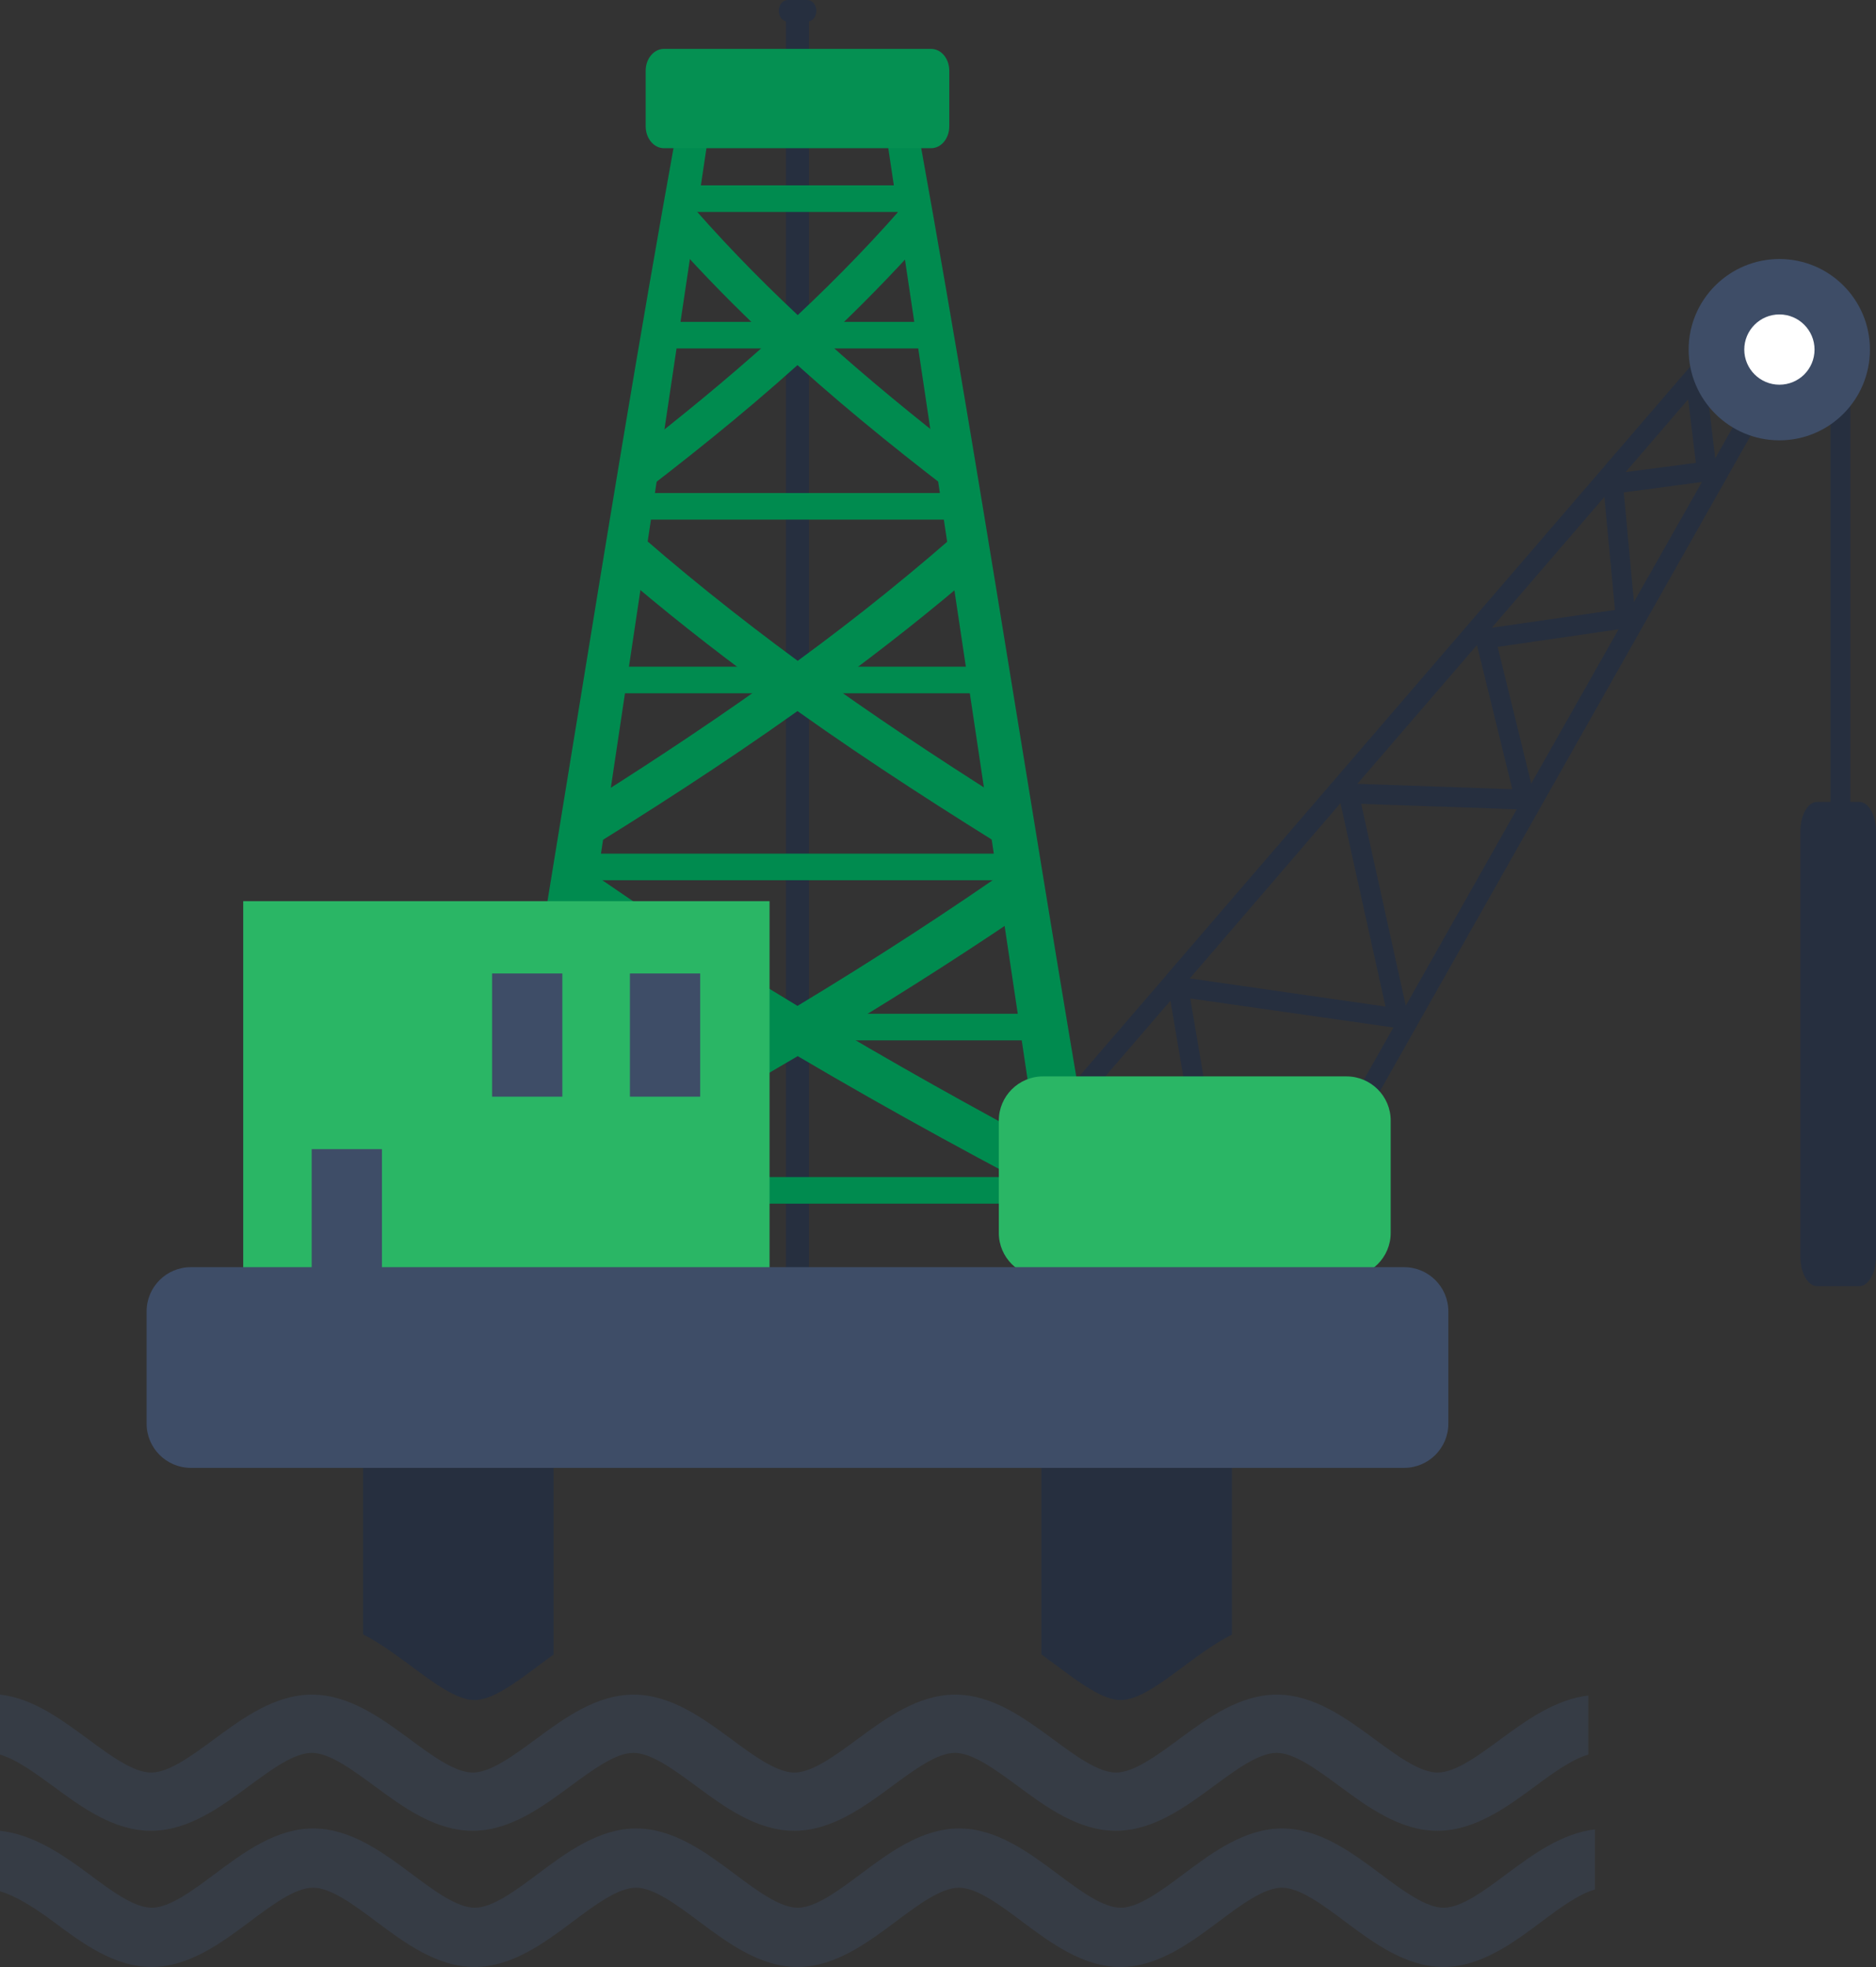 <svg width="124" height="130" viewBox="0 0 124 130" fill="none" xmlns="http://www.w3.org/2000/svg">
    <rect x="0" y="0" width="124" height="130" fill="#333333" stroke="none"/>
    <path d="M122.901 53C123.505 53 124 53.874 124 54.943V83.057C124 84.126 123.505 85 122.901 85H120.099C119.495 85 119 84.126 119 83.057V54.943C119 53.874 119.495 53 120.099 53H122.901Z" fill="#262F3F"/>
    <path d="M122.304 23.103H120.994V57.297H122.304V23.103Z" fill="#262F3F"/>
    <path d="M53.471 0.714H51.952V88.289H53.471V0.714Z" fill="#262F3F"/>
    <path d="M53.962 0.715C53.962 1.116 53.679 1.429 53.352 1.429H52.086C51.744 1.429 51.476 1.116 51.476 0.715C51.476 0.313 51.744 0 52.086 0H53.352C53.679 0 53.962 0.313 53.962 0.715Z" fill="#262F3F"/>
    <path d="M34.953 88.29C33.494 88.29 32.764 88.29 31.291 88.29C36.039 61.911 39.865 35.533 44.628 9.17C45.12 9.17 46.296 9.17 46.787 9.17C42.857 35.533 38.897 61.911 34.953 88.29Z" fill="#008B4F"/>
    <path d="M74.118 88.29C72.659 88.29 71.93 88.29 70.456 88.29C66.511 61.911 62.566 35.533 58.621 9.17C59.112 9.17 60.288 9.17 60.78 9.17C65.543 35.533 69.354 61.911 74.118 88.29Z" fill="#008B4F"/>
    <path d="M41.279 33.464C45.164 30.516 49.005 27.465 52.712 24.13C56.418 27.465 60.259 30.516 64.144 33.464L63.519 29.951C60.467 27.569 57.46 25.113 54.528 22.478C56.746 20.394 58.919 18.191 61.003 15.854L60.453 12.757C57.981 15.66 55.391 18.325 52.727 20.826C50.062 18.325 47.472 15.66 45.001 12.757L44.45 15.854C46.534 18.206 48.707 20.394 50.925 22.478C47.993 25.113 44.971 27.584 41.919 29.951L41.279 33.464Z" fill="#008B4F"/>
    <path d="M71.989 77.289C66.437 74.371 60.944 71.349 55.495 68.134C59.976 65.424 64.427 62.581 68.818 59.559L67.791 53.784C63.489 51.089 59.217 48.306 55.019 45.328C58.368 42.872 61.658 40.282 64.874 37.498L64.308 34.313C60.542 37.677 56.671 40.788 52.727 43.676C48.782 40.773 44.896 37.677 41.13 34.313L40.565 37.498C43.78 40.282 47.085 42.887 50.419 45.328C46.221 48.306 41.949 51.104 37.647 53.784L36.62 59.559C41.011 62.581 45.462 65.424 49.943 68.134C44.495 71.349 38.987 74.371 33.449 77.289L33.121 79.105C33.285 79.462 33.449 79.819 33.672 80.281C40.088 76.976 46.444 73.523 52.727 69.801C59.008 73.508 65.365 76.961 71.781 80.281C72.004 79.819 72.168 79.462 72.332 79.105L71.989 77.289ZM52.712 66.481C47.68 63.445 42.708 60.229 37.796 56.776C42.827 53.694 47.814 50.479 52.712 46.996C57.609 50.479 62.611 53.679 67.627 56.776C62.715 60.229 57.743 63.445 52.712 66.481Z" fill="#008B4F"/>
    <path d="M60.095 14.008H45.313V12.251H60.095V14.008ZM62.149 21.272H43.274V23.029H62.149V21.272ZM63.147 32.586H42.261V34.342H63.147V32.586ZM65.261 44.063H40.163V45.819H65.261V44.063ZM67.464 56.418H37.959V58.175H67.464V56.418ZM68.446 67.002H36.977V68.759H68.446V67.002ZM70.709 77.795H34.714V79.551H70.709V77.795Z" fill="#008B4F"/>
    <path d="M105 112.059C102.806 112.307 100.894 113.698 99.174 114.956C97.707 116.039 96.194 117.151 95.023 117.151C93.852 117.151 92.34 116.039 90.873 114.956C88.99 113.566 86.855 112 84.394 112C81.933 112 79.799 113.566 77.916 114.956C76.449 116.039 74.936 117.151 73.765 117.151C72.594 117.151 71.082 116.039 69.615 114.956C67.732 113.566 65.597 112 63.136 112C60.676 112 58.541 113.566 56.658 114.956C55.191 116.039 53.678 117.151 52.507 117.151C51.336 117.151 49.824 116.039 48.357 114.956C46.474 113.566 44.339 112 41.878 112C39.418 112 37.283 113.566 35.4 114.956C33.933 116.039 32.421 117.151 31.25 117.151C30.078 117.151 28.566 116.039 27.099 114.956C25.216 113.566 23.081 112 20.62 112C18.16 112 16.025 113.566 14.142 114.956C12.675 116.039 11.163 117.151 9.992 117.151C8.82 117.151 7.308 116.039 5.841 114.956C4.121 113.698 2.194 112.234 0 112V115.966C1.053 116.259 2.298 117.166 3.499 118.044C5.381 119.434 7.516 121 9.977 121C12.438 121 14.572 119.434 16.455 118.044C17.922 116.961 19.435 115.849 20.606 115.849C21.777 115.849 23.289 116.961 24.756 118.044C26.639 119.434 28.774 121 31.235 121C33.696 121 35.83 119.434 37.713 118.044C39.18 116.961 40.693 115.849 41.864 115.849C43.035 115.849 44.547 116.961 46.014 118.044C47.897 119.434 50.032 121 52.493 121C54.953 121 57.088 119.434 58.971 118.044C60.438 116.961 61.95 115.849 63.122 115.849C64.293 115.849 65.805 116.961 67.272 118.044C69.155 119.434 71.29 121 73.751 121C76.211 121 78.346 119.434 80.229 118.044C81.696 116.961 83.208 115.849 84.379 115.849C85.551 115.849 87.063 116.961 88.53 118.044C90.413 119.434 92.548 121 95.008 121C97.469 121 99.604 119.434 101.487 118.044C102.687 117.151 103.933 116.259 104.985 115.966V112.059H105Z" fill="#3E4D67" fill-opacity="0.35"/>
    <path d="M27.197 110.128C28.671 111.229 30.189 112.36 31.365 112.36C32.541 112.36 34.059 111.229 35.533 110.128C35.875 109.874 36.233 109.607 36.59 109.353V96.016H23.996V108.014C25.143 108.609 26.2 109.398 27.197 110.128Z" fill="#262F3F"/>
    <path d="M69.905 110.128C71.379 111.229 72.897 112.36 74.073 112.36C75.249 112.36 76.767 111.229 78.241 110.128C79.224 109.398 80.296 108.609 81.427 108.029V96.016H68.833V109.339C69.19 109.607 69.548 109.874 69.905 110.128Z" fill="#262F3F"/>
    <path d="M105.438 120.905C103.235 121.158 101.315 122.572 99.588 123.852C98.114 124.954 96.596 126.085 95.42 126.085C94.244 126.085 92.725 124.954 91.252 123.852C89.361 122.438 87.218 120.845 84.746 120.845C82.275 120.845 80.132 122.438 78.241 123.852C76.768 124.954 75.249 126.085 74.073 126.085C72.897 126.085 71.379 124.954 69.905 123.852C68.015 122.438 65.871 120.845 63.4 120.845C60.929 120.845 58.785 122.438 56.895 123.852C55.421 124.954 53.903 126.085 52.727 126.085C51.55 126.085 50.032 124.954 48.559 123.852C46.668 122.438 44.524 120.845 42.053 120.845C39.582 120.845 37.438 122.438 35.548 123.852C34.074 124.954 32.556 126.085 31.38 126.085C30.204 126.085 28.686 124.954 27.212 123.852C25.321 122.438 23.178 120.845 20.707 120.845C18.235 120.845 16.092 122.438 14.201 123.852C12.728 124.954 11.209 126.085 10.033 126.085C8.857 126.085 7.339 124.954 5.865 123.852C4.138 122.572 2.203 121.238 0 121V125C1.057 125.298 2.307 126.1 3.513 126.993C5.404 128.407 7.547 130 10.018 130C12.489 130 14.633 128.407 16.524 126.993C17.997 125.891 19.516 124.76 20.692 124.76C21.868 124.76 23.386 125.891 24.86 126.993C26.75 128.407 28.894 130 31.365 130C33.836 130 35.98 128.407 37.87 126.993C39.344 125.891 40.862 124.76 42.038 124.76C43.214 124.76 44.733 125.891 46.206 126.993C48.097 128.407 50.241 130 52.712 130C55.183 130 57.326 128.407 59.217 126.993C60.691 125.891 62.209 124.76 63.385 124.76C64.561 124.76 66.079 125.891 67.553 126.993C69.444 128.407 71.587 130 74.058 130C76.529 130 78.673 128.407 80.564 126.993C82.037 125.891 83.556 124.76 84.732 124.76C85.908 124.76 87.426 125.891 88.9 126.993C90.79 128.407 92.934 130 95.405 130C97.876 130 100.02 128.407 101.91 126.993C103.116 126.085 104.366 125.177 105.423 124.879V120.905H105.438Z" fill="#3E4D67" fill-opacity="0.35"/>
    <path d="M50.866 59.559H16.077V85.386H50.866V59.559Z" fill="#2AB665"/>
    <path d="M46.281 64.338H41.636V72.48H46.281V64.338Z" fill="#3E4D67"/>
    <path d="M37.17 64.338H32.526V72.48H37.17V64.338Z" fill="#3E4D67"/>
    <path d="M25.247 75.949H20.602V84.092H25.247V75.949Z" fill="#3E4D67"/>
    <path d="M81.338 89.57L77.363 66.139L70.441 74.178L69.444 73.329L77.08 64.472V64.427H77.11L114.727 20.736L118.746 23.431L81.338 89.57ZM78.673 65.99L82.022 85.729L92.1 67.91L78.673 65.99ZM78.643 64.665L91.579 66.526L88.602 53.084L78.643 64.665ZM89.972 53.129L92.919 66.467L100.258 53.486L89.972 53.129ZM89.718 51.804L99.96 52.161L97.623 42.634L89.718 51.804ZM98.992 42.753L101.211 51.789L106.986 41.592L98.992 42.753ZM106.048 32.839L98.605 41.488L106.748 40.312L106.048 32.839ZM107.329 32.541L107.999 39.791L112.494 31.856L107.329 32.541ZM111.586 26.393L107.448 31.201L112.092 30.591L111.586 26.393ZM112.747 25.053L113.372 30.293L117.02 23.848L114.965 22.463L112.747 25.053Z" fill="#262F3F"/>
    <path d="M123.599 23.103C123.599 19.798 120.92 17.119 117.615 17.119C114.31 17.119 111.616 19.798 111.616 23.103C111.616 26.408 114.295 29.102 117.615 29.102C120.92 29.102 123.599 26.423 123.599 23.103Z" fill="#3E4D67"/>
    <path d="M119.937 23.103C119.937 21.823 118.895 20.781 117.615 20.781C116.335 20.781 115.293 21.823 115.293 23.103C115.293 24.383 116.335 25.425 117.615 25.425C118.895 25.425 119.937 24.398 119.937 23.103Z" fill="white"/>
    <path d="M62.745 8.351C62.745 9.155 62.209 9.795 61.539 9.795H43.884C43.214 9.795 42.678 9.14 42.678 8.351V4.674C42.678 3.87 43.229 3.23 43.884 3.23H61.539C62.209 3.23 62.745 3.87 62.745 4.674V8.351Z" fill="#059052"/>
    <path d="M91.922 81.487C91.922 83.094 90.612 84.404 89.004 84.404H68.938C67.33 84.404 66.02 83.094 66.02 81.487V74.058C66.02 72.451 67.33 71.141 68.938 71.141H89.004C90.612 71.141 91.922 72.451 91.922 74.058V81.487Z" fill="#2AB665"/>
    <path d="M95.732 94.095C95.732 95.703 94.422 97.013 92.815 97.013H12.608C11.001 97.013 9.691 95.703 9.691 94.095V86.667C9.691 85.059 11.001 83.749 12.608 83.749H92.815C94.422 83.749 95.732 85.059 95.732 86.667V94.095Z" fill="#3E4D67"/>
</svg>
